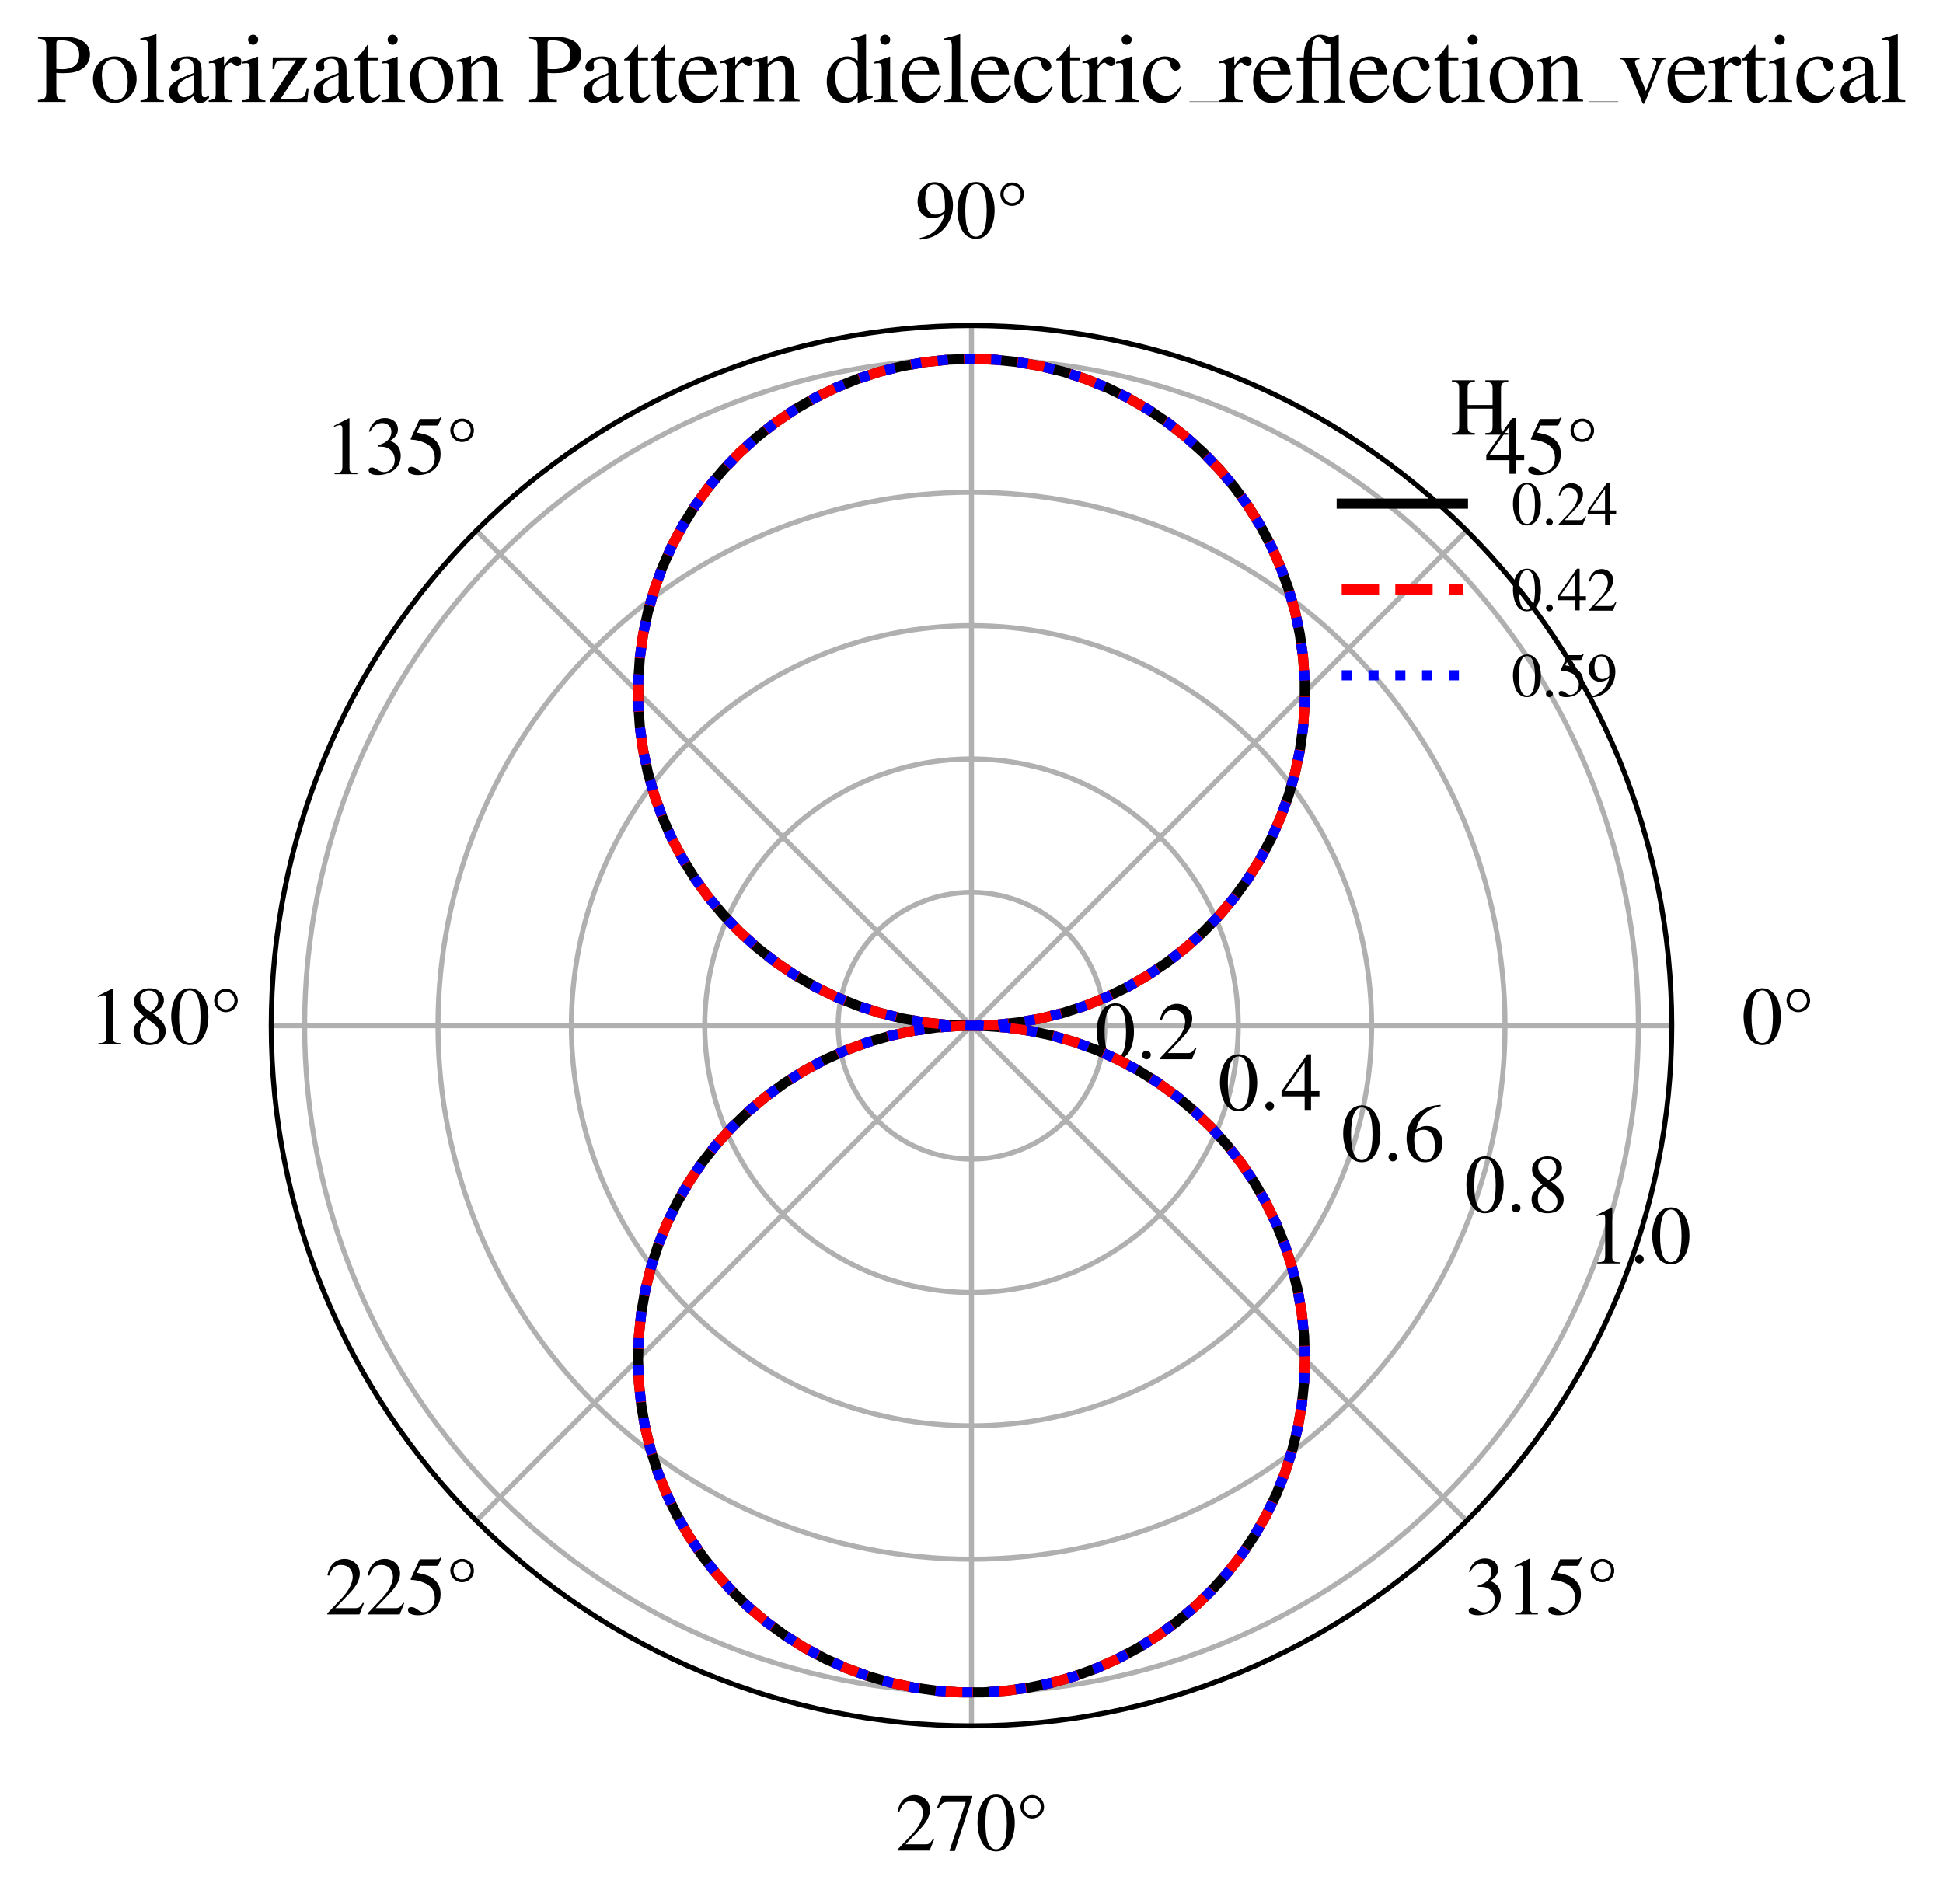 <?xml version="1.0" encoding="utf-8" standalone="no"?>
<!DOCTYPE svg PUBLIC "-//W3C//DTD SVG 1.1//EN"
  "http://www.w3.org/Graphics/SVG/1.1/DTD/svg11.dtd">
<svg xmlns:xlink="http://www.w3.org/1999/xlink" width="192.292pt" height="188.484pt" viewBox="0 0 192.292 188.484" xmlns="http://www.w3.org/2000/svg" version="1.1">
 <defs>
  <style type="text/css">*{stroke-linejoin: round; stroke-linecap: butt}</style>
 </defs>
 <g id="figure_1">
  <g id="patch_1">
   <path d="M 0 188.484 
L 192.292 188.484 
L 192.292 0 
L 0 0 
L 0 188.484 
z
" style="fill: none"/>
  </g>
  <g id="axes_1">
   <g id="patch_2">
    <path d="M 165.446 101.519 
C 165.446 92.419 163.654 83.407 160.171 75 
C 156.688 66.592 151.584 58.952 145.149 52.517 
C 138.714 46.082 131.074 40.977 122.666 37.495 
C 114.258 34.012 105.246 32.219 96.146 32.219 
C 87.046 32.219 78.034 34.012 69.626 37.495 
C 61.218 40.977 53.579 46.082 47.144 52.517 
C 40.709 58.952 35.604 66.592 32.121 75 
C 28.639 83.407 26.846 92.419 26.846 101.519 
C 26.846 110.62 28.639 119.632 32.121 128.039 
C 35.604 136.447 40.709 144.087 47.144 150.522 
C 53.579 156.957 61.218 162.062 69.626 165.544 
C 78.034 169.027 87.046 170.819 96.146 170.819 
C 105.246 170.819 114.258 169.027 122.666 165.544 
C 131.074 162.062 138.714 156.957 145.149 150.522 
C 151.584 144.087 156.688 136.447 160.171 128.039 
C 163.654 119.632 165.446 110.62 165.446 101.519 
M 96.146 101.519 
C 96.146 101.519 96.146 101.519 96.146 101.519 
C 96.146 101.519 96.146 101.519 96.146 101.519 
C 96.146 101.519 96.146 101.519 96.146 101.519 
C 96.146 101.519 96.146 101.519 96.146 101.519 
C 96.146 101.519 96.146 101.519 96.146 101.519 
C 96.146 101.519 96.146 101.519 96.146 101.519 
C 96.146 101.519 96.146 101.519 96.146 101.519 
C 96.146 101.519 96.146 101.519 96.146 101.519 
C 96.146 101.519 96.146 101.519 96.146 101.519 
C 96.146 101.519 96.146 101.519 96.146 101.519 
C 96.146 101.519 96.146 101.519 96.146 101.519 
C 96.146 101.519 96.146 101.519 96.146 101.519 
C 96.146 101.519 96.146 101.519 96.146 101.519 
C 96.146 101.519 96.146 101.519 96.146 101.519 
C 96.146 101.519 96.146 101.519 96.146 101.519 
C 96.146 101.519 96.146 101.519 96.146 101.519 
L 96.146 101.519 
z
" style="fill: none"/>
   </g>
   <g id="matplotlib.axis_1">
    <g id="xtick_1">
     <g id="line2d_1">
      <path d="M 96.146 101.519 
L 165.446 101.519 
" clip-path="url(#pd1f342382e)" style="fill: none; stroke: #b0b0b0; stroke-width: 0.5; stroke-linecap: square"/>
     </g>
     <g id="text_1">
      <!-- 0° -->
      <g transform="translate(172.36 103.359) scale(0.08 -0.08)">
       <defs>
        <path id="NimbusRomNo9L-Regu-30" d="M 1626 4352 
C 1274 4352 1005 4244 768 4020 
C 397 3661 154 2925 154 2176 
C 154 1479 365 730 666 372 
C 902 90 1229 -64 1600 -64 
C 1926 -64 2202 45 2432 269 
C 2803 621 3046 1364 3046 2138 
C 3046 3450 2464 4352 1626 4352 
z
M 1606 4186 
C 2144 4186 2432 3463 2432 2125 
C 2432 788 2150 103 1600 103 
C 1050 103 768 788 768 2119 
C 768 3476 1056 4186 1606 4186 
z
" transform="scale(0.016)"/>
        <path id="NimbusRomNo9L-Regu-b0" d="M 1280 4313 
C 768 4313 365 3913 365 3404 
C 365 2903 768 2496 1267 2496 
C 1786 2496 2195 2890 2195 3399 
C 2195 3913 1792 4313 1280 4313 
z
M 1280 4096 
C 1638 4096 1946 3779 1946 3405 
C 1946 3024 1645 2714 1274 2714 
C 915 2714 614 3031 614 3405 
C 614 3779 915 4096 1280 4096 
z
" transform="scale(0.016)"/>
       </defs>
       <use xlink:href="#NimbusRomNo9L-Regu-30" transform="scale(0.996)"/>
       <use xlink:href="#NimbusRomNo9L-Regu-b0" transform="translate(49.813 0) scale(0.996)"/>
      </g>
     </g>
    </g>
    <g id="xtick_2">
     <g id="line2d_2">
      <path d="M 96.146 101.519 
L 145.149 52.517 
" clip-path="url(#pd1f342382e)" style="fill: none; stroke: #b0b0b0; stroke-width: 0.5; stroke-linecap: square"/>
     </g>
     <g id="text_2">
      <!-- 45° -->
      <g transform="translate(146.994 46.931) scale(0.08 -0.08)">
       <defs>
        <path id="NimbusRomNo9L-Regu-34" d="M 3021 1497 
L 2368 1497 
L 2368 4352 
L 2086 4352 
L 77 1497 
L 77 1088 
L 1875 1088 
L 1875 32 
L 2368 32 
L 2368 1088 
L 3021 1088 
L 3021 1497 
z
M 1869 1497 
L 333 1497 
L 1869 3698 
L 1869 1497 
z
" transform="scale(0.016)"/>
        <path id="NimbusRomNo9L-Regu-35" d="M 1158 3776 
L 2413 3776 
C 2515 3776 2541 3789 2560 3834 
L 2803 4403 
L 2746 4448 
C 2650 4314 2586 4282 2451 4282 
L 1114 4282 
L 416 2759 
C 410 2746 410 2740 410 2727 
C 410 2695 435 2676 486 2676 
C 691 2676 947 2631 1210 2547 
C 1946 2309 2285 1910 2285 1274 
C 2285 656 1894 173 1395 173 
C 1267 173 1158 218 966 360 
C 762 508 614 572 480 572 
C 294 572 205 495 205 334 
C 205 90 506 -64 986 -64 
C 1523 -64 1984 110 2304 438 
C 2598 728 2733 1094 2733 1583 
C 2733 2046 2611 2342 2291 2663 
C 2010 2947 1645 3094 890 3229 
L 1158 3776 
z
" transform="scale(0.016)"/>
       </defs>
       <use xlink:href="#NimbusRomNo9L-Regu-34" transform="scale(0.996)"/>
       <use xlink:href="#NimbusRomNo9L-Regu-35" transform="translate(49.813 0) scale(0.996)"/>
       <use xlink:href="#NimbusRomNo9L-Regu-b0" transform="translate(99.626 0) scale(0.996)"/>
      </g>
     </g>
    </g>
    <g id="xtick_3">
     <g id="line2d_3">
      <path d="M 96.146 101.519 
L 96.146 32.219 
" clip-path="url(#pd1f342382e)" style="fill: none; stroke: #b0b0b0; stroke-width: 0.5; stroke-linecap: square"/>
     </g>
     <g id="text_3">
      <!-- 90° -->
      <g transform="translate(90.567 23.559) scale(0.08 -0.08)">
       <defs>
        <path id="NimbusRomNo9L-Regu-39" d="M 378 -123 
C 1094 -40 1446 82 1882 396 
C 2547 882 2938 1676 2938 2539 
C 2938 3593 2349 4339 1523 4339 
C 762 4339 192 3694 192 2832 
C 192 2053 653 1536 1344 1536 
C 1696 1536 1965 1638 2304 1900 
C 2042 856 1331 172 358 5 
L 378 -123 
z
M 2317 2290 
C 2317 2162 2291 2104 2221 2047 
C 2042 1894 1805 1811 1574 1811 
C 1088 1811 781 2290 781 3050 
C 781 3413 883 3796 1018 3963 
C 1126 4090 1286 4160 1472 4160 
C 2029 4160 2317 3611 2317 2539 
L 2317 2290 
z
" transform="scale(0.016)"/>
       </defs>
       <use xlink:href="#NimbusRomNo9L-Regu-39" transform="scale(0.996)"/>
       <use xlink:href="#NimbusRomNo9L-Regu-30" transform="translate(49.813 0) scale(0.996)"/>
       <use xlink:href="#NimbusRomNo9L-Regu-b0" transform="translate(99.626 0) scale(0.996)"/>
      </g>
     </g>
    </g>
    <g id="xtick_4">
     <g id="line2d_4">
      <path d="M 96.146 101.519 
L 47.144 52.517 
" clip-path="url(#pd1f342382e)" style="fill: none; stroke: #b0b0b0; stroke-width: 0.5; stroke-linecap: square"/>
     </g>
     <g id="text_4">
      <!-- 135° -->
      <g transform="translate(32.147 46.931) scale(0.08 -0.08)">
       <defs>
        <path id="NimbusRomNo9L-Regu-31" d="M 1862 4339 
L 710 3757 
L 710 3667 
C 787 3699 858 3725 883 3738 
C 998 3783 1107 3808 1171 3808 
C 1306 3808 1363 3711 1363 3505 
L 1363 592 
C 1363 379 1312 232 1210 173 
C 1114 116 1024 96 755 96 
L 755 0 
L 2522 0 
L 2522 96 
C 2016 96 1914 160 1914 470 
L 1914 4327 
L 1862 4339 
z
" transform="scale(0.016)"/>
        <path id="NimbusRomNo9L-Regu-33" d="M 979 2138 
C 1357 2138 1504 2125 1658 2068 
C 2054 1927 2304 1562 2304 1120 
C 2304 583 1939 167 1466 167 
C 1293 167 1165 212 928 365 
C 736 480 627 525 518 525 
C 371 525 275 436 275 301 
C 275 77 550 -64 998 -64 
C 1491 -64 1997 103 2298 365 
C 2598 628 2765 999 2765 1428 
C 2765 1754 2662 2055 2477 2253 
C 2349 2394 2227 2471 1946 2592 
C 2387 2893 2547 3130 2547 3476 
C 2547 3994 2138 4352 1549 4352 
C 1229 4352 947 4244 717 4039 
C 525 3866 429 3699 288 3315 
L 384 3290 
C 646 3757 934 3968 1338 3968 
C 1754 3968 2042 3687 2042 3284 
C 2042 3053 1946 2823 1786 2663 
C 1594 2471 1414 2375 979 2221 
L 979 2138 
z
" transform="scale(0.016)"/>
       </defs>
       <use xlink:href="#NimbusRomNo9L-Regu-31" transform="scale(0.996)"/>
       <use xlink:href="#NimbusRomNo9L-Regu-33" transform="translate(49.813 0) scale(0.996)"/>
       <use xlink:href="#NimbusRomNo9L-Regu-35" transform="translate(99.626 0) scale(0.996)"/>
       <use xlink:href="#NimbusRomNo9L-Regu-b0" transform="translate(149.44 0) scale(0.996)"/>
      </g>
     </g>
    </g>
    <g id="xtick_5">
     <g id="line2d_5">
      <path d="M 96.146 101.519 
L 26.846 101.519 
" clip-path="url(#pd1f342382e)" style="fill: none; stroke: #b0b0b0; stroke-width: 0.5; stroke-linecap: square"/>
     </g>
     <g id="text_5">
      <!-- 180° -->
      <g transform="translate(8.774 103.359) scale(0.08 -0.08)">
       <defs>
        <path id="NimbusRomNo9L-Regu-38" d="M 1856 2400 
C 2490 2740 2714 3008 2714 3444 
C 2714 3968 2253 4352 1613 4352 
C 915 4352 397 3924 397 3341 
C 397 2925 518 2740 1190 2151 
C 499 1626 358 1428 358 992 
C 358 372 864 -64 1587 -64 
C 2355 -64 2848 359 2848 1018 
C 2848 1511 2630 1824 1856 2400 
z
M 1741 1741 
C 2208 1408 2362 1178 2362 820 
C 2362 404 2074 116 1658 116 
C 1171 116 845 487 845 1044 
C 845 1453 986 1722 1357 2023 
L 1741 1741 
z
M 1670 2516 
C 1101 2887 870 3181 870 3540 
C 870 3911 1158 4173 1562 4173 
C 1997 4173 2272 3892 2272 3450 
C 2272 3085 2093 2797 1728 2554 
C 1696 2535 1696 2535 1670 2516 
z
" transform="scale(0.016)"/>
       </defs>
       <use xlink:href="#NimbusRomNo9L-Regu-31" transform="scale(0.996)"/>
       <use xlink:href="#NimbusRomNo9L-Regu-38" transform="translate(49.813 0) scale(0.996)"/>
       <use xlink:href="#NimbusRomNo9L-Regu-30" transform="translate(99.626 0) scale(0.996)"/>
       <use xlink:href="#NimbusRomNo9L-Regu-b0" transform="translate(149.44 0) scale(0.996)"/>
      </g>
     </g>
    </g>
    <g id="xtick_6">
     <g id="line2d_6">
      <path d="M 96.146 101.519 
L 47.144 150.522 
" clip-path="url(#pd1f342382e)" style="fill: none; stroke: #b0b0b0; stroke-width: 0.5; stroke-linecap: square"/>
     </g>
     <g id="text_6">
      <!-- 225° -->
      <g transform="translate(32.147 159.786) scale(0.08 -0.08)">
       <defs>
        <path id="NimbusRomNo9L-Regu-32" d="M 3040 875 
L 2957 907 
C 2720 544 2637 486 2349 486 
L 819 486 
L 1894 1609 
C 2464 2202 2714 2687 2714 3185 
C 2714 3823 2195 4313 1530 4313 
C 1178 4313 845 4173 608 3918 
C 403 3700 307 3496 198 3043 
L 333 3011 
C 589 3636 819 3840 1261 3840 
C 1798 3840 2163 3476 2163 2940 
C 2163 2443 1869 1850 1331 1282 
L 192 77 
L 192 0 
L 2688 0 
L 3040 875 
z
" transform="scale(0.016)"/>
       </defs>
       <use xlink:href="#NimbusRomNo9L-Regu-32" transform="scale(0.996)"/>
       <use xlink:href="#NimbusRomNo9L-Regu-32" transform="translate(49.813 0) scale(0.996)"/>
       <use xlink:href="#NimbusRomNo9L-Regu-35" transform="translate(99.626 0) scale(0.996)"/>
       <use xlink:href="#NimbusRomNo9L-Regu-b0" transform="translate(149.44 0) scale(0.996)"/>
      </g>
     </g>
    </g>
    <g id="xtick_7">
     <g id="line2d_7">
      <path d="M 96.146 101.519 
L 96.146 170.819 
" clip-path="url(#pd1f342382e)" style="fill: none; stroke: #b0b0b0; stroke-width: 0.5; stroke-linecap: square"/>
     </g>
     <g id="text_7">
      <!-- 270° -->
      <g transform="translate(88.574 183.159) scale(0.08 -0.08)">
       <defs>
        <path id="NimbusRomNo9L-Regu-37" d="M 2874 4250 
L 506 4250 
L 128 3310 
L 237 3258 
C 512 3693 627 3776 979 3776 
L 2368 3776 
L 1101 -32 
L 1517 -32 
L 2874 4148 
L 2874 4250 
z
" transform="scale(0.016)"/>
       </defs>
       <use xlink:href="#NimbusRomNo9L-Regu-32" transform="scale(0.996)"/>
       <use xlink:href="#NimbusRomNo9L-Regu-37" transform="translate(49.813 0) scale(0.996)"/>
       <use xlink:href="#NimbusRomNo9L-Regu-30" transform="translate(99.626 0) scale(0.996)"/>
       <use xlink:href="#NimbusRomNo9L-Regu-b0" transform="translate(149.44 0) scale(0.996)"/>
      </g>
     </g>
    </g>
    <g id="xtick_8">
     <g id="line2d_8">
      <path d="M 96.146 101.519 
L 145.149 150.522 
" clip-path="url(#pd1f342382e)" style="fill: none; stroke: #b0b0b0; stroke-width: 0.5; stroke-linecap: square"/>
     </g>
     <g id="text_8">
      <!-- 315° -->
      <g transform="translate(145.002 159.786) scale(0.08 -0.08)">
       <use xlink:href="#NimbusRomNo9L-Regu-33" transform="scale(0.996)"/>
       <use xlink:href="#NimbusRomNo9L-Regu-31" transform="translate(49.813 0) scale(0.996)"/>
       <use xlink:href="#NimbusRomNo9L-Regu-35" transform="translate(99.626 0) scale(0.996)"/>
       <use xlink:href="#NimbusRomNo9L-Regu-b0" transform="translate(149.44 0) scale(0.996)"/>
      </g>
     </g>
    </g>
   </g>
   <g id="matplotlib.axis_2">
    <g id="ytick_1">
     <g id="line2d_9">
      <path d="M 109.346 101.519 
C 109.346 99.786 109.005 98.07 108.341 96.468 
C 107.678 94.867 106.706 93.411 105.48 92.186 
C 104.254 90.96 102.799 89.988 101.198 89.324 
C 99.596 88.661 97.88 88.319 96.146 88.319 
C 94.413 88.319 92.696 88.661 91.095 89.324 
C 89.493 89.988 88.038 90.96 86.812 92.186 
C 85.587 93.411 84.614 94.867 83.951 96.468 
C 83.288 98.07 82.946 99.786 82.946 101.519 
C 82.946 103.253 83.288 104.969 83.951 106.571 
C 84.614 108.172 85.587 109.628 86.812 110.853 
C 88.038 112.079 89.493 113.051 91.095 113.715 
C 92.696 114.378 94.413 114.719 96.146 114.719 
C 97.88 114.719 99.596 114.378 101.198 113.715 
C 102.799 113.051 104.254 112.079 105.48 110.853 
C 106.706 109.628 107.678 108.172 108.341 106.571 
C 109.005 104.969 109.346 103.253 109.346 101.519 
" clip-path="url(#pd1f342382e)" style="fill: none; stroke: #b0b0b0; stroke-width: 0.5; stroke-linecap: square"/>
     </g>
     <g id="text_9">
      <!-- $\mathdefault{0.2}$ -->
      <g transform="translate(108.341 104.845) scale(0.08 -0.08)">
       <defs>
        <path id="CMMI10-3a" d="M 1229 338 
C 1229 522 1075 675 890 675 
C 704 675 550 522 550 338 
C 550 153 704 0 890 0 
C 1075 0 1229 153 1229 338 
z
" transform="scale(0.016)"/>
       </defs>
       <use xlink:href="#NimbusRomNo9L-Regu-30" transform="scale(0.996)"/>
       <use xlink:href="#CMMI10-3a" transform="translate(49.813 0) scale(0.996)"/>
       <use xlink:href="#NimbusRomNo9L-Regu-32" transform="translate(77.409 0) scale(0.996)"/>
      </g>
     </g>
    </g>
    <g id="ytick_2">
     <g id="line2d_10">
      <path d="M 122.546 101.519 
C 122.546 98.053 121.863 94.62 120.537 91.417 
C 119.21 88.214 117.265 85.303 114.814 82.852 
C 112.362 80.4 109.452 78.456 106.249 77.129 
C 103.046 75.802 99.613 75.119 96.146 75.119 
C 92.679 75.119 89.246 75.802 86.043 77.129 
C 82.84 78.456 79.93 80.4 77.478 82.852 
C 75.027 85.303 73.082 88.214 71.756 91.417 
C 70.429 94.62 69.746 98.053 69.746 101.519 
C 69.746 104.986 70.429 108.419 71.756 111.622 
C 73.082 114.825 75.027 117.736 77.478 120.187 
C 79.93 122.639 82.84 124.583 86.043 125.91 
C 89.246 127.237 92.679 127.919 96.146 127.919 
C 99.613 127.919 103.046 127.237 106.249 125.91 
C 109.452 124.583 112.362 122.639 114.814 120.187 
C 117.265 117.736 119.21 114.825 120.537 111.622 
C 121.863 108.419 122.546 104.986 122.546 101.519 
" clip-path="url(#pd1f342382e)" style="fill: none; stroke: #b0b0b0; stroke-width: 0.5; stroke-linecap: square"/>
     </g>
     <g id="text_10">
      <!-- $\mathdefault{0.4}$ -->
      <g transform="translate(120.537 109.897) scale(0.08 -0.08)">
       <use xlink:href="#NimbusRomNo9L-Regu-30" transform="scale(0.996)"/>
       <use xlink:href="#CMMI10-3a" transform="translate(49.813 0) scale(0.996)"/>
       <use xlink:href="#NimbusRomNo9L-Regu-34" transform="translate(77.409 0) scale(0.996)"/>
      </g>
     </g>
    </g>
    <g id="ytick_3">
     <g id="line2d_11">
      <path d="M 135.746 101.519 
C 135.746 96.319 134.722 91.17 132.732 86.365 
C 130.742 81.561 127.825 77.195 124.148 73.518 
C 120.47 69.841 116.105 66.924 111.3 64.934 
C 106.496 62.944 101.346 61.919 96.146 61.919 
C 90.946 61.919 85.796 62.944 80.992 64.934 
C 76.187 66.924 71.822 69.841 68.145 73.518 
C 64.468 77.195 61.551 81.561 59.56 86.365 
C 57.57 91.17 56.546 96.319 56.546 101.519 
C 56.546 106.72 57.57 111.869 59.56 116.674 
C 61.551 121.478 64.468 125.844 68.145 129.521 
C 71.822 133.198 76.187 136.115 80.992 138.105 
C 85.796 140.095 90.946 141.119 96.146 141.119 
C 101.346 141.119 106.496 140.095 111.3 138.105 
C 116.105 136.115 120.47 133.198 124.148 129.521 
C 127.825 125.844 130.742 121.478 132.732 116.674 
C 134.722 111.869 135.746 106.72 135.746 101.519 
" clip-path="url(#pd1f342382e)" style="fill: none; stroke: #b0b0b0; stroke-width: 0.5; stroke-linecap: square"/>
     </g>
     <g id="text_11">
      <!-- $\mathdefault{0.6}$ -->
      <g transform="translate(132.732 114.948) scale(0.08 -0.08)">
       <defs>
        <path id="NimbusRomNo9L-Regu-36" d="M 2854 4391 
C 2125 4327 1754 4205 1286 3879 
C 595 3386 218 2656 218 1802 
C 218 1248 390 688 666 370 
C 909 89 1254 -64 1651 -64 
C 2445 -64 2995 541 2995 1421 
C 2995 2236 2528 2752 1792 2752 
C 1510 2752 1376 2707 973 2464 
C 1146 3431 1862 4122 2867 4288 
L 2854 4391 
z
M 1549 2458 
C 2099 2458 2419 2000 2419 1204 
C 2419 504 2170 116 1722 116 
C 1158 116 813 714 813 1700 
C 813 2025 864 2203 992 2299 
C 1126 2400 1325 2458 1549 2458 
z
" transform="scale(0.016)"/>
       </defs>
       <use xlink:href="#NimbusRomNo9L-Regu-30" transform="scale(0.996)"/>
       <use xlink:href="#CMMI10-3a" transform="translate(49.813 0) scale(0.996)"/>
       <use xlink:href="#NimbusRomNo9L-Regu-36" transform="translate(77.409 0) scale(0.996)"/>
      </g>
     </g>
    </g>
    <g id="ytick_4">
     <g id="line2d_12">
      <path d="M 148.946 101.519 
C 148.946 94.586 147.58 87.72 144.927 81.314 
C 142.274 74.908 138.384 69.087 133.481 64.184 
C 128.579 59.281 122.758 55.392 116.352 52.739 
C 109.946 50.085 103.08 48.719 96.146 48.719 
C 89.212 48.719 82.346 50.085 75.94 52.739 
C 69.535 55.392 63.714 59.281 58.811 64.184 
C 53.908 69.087 50.019 74.908 47.365 81.314 
C 44.712 87.72 43.346 94.586 43.346 101.519 
C 43.346 108.453 44.712 115.319 47.365 121.725 
C 50.019 128.131 53.908 133.952 58.811 138.855 
C 63.714 143.758 69.535 147.647 75.94 150.3 
C 82.346 152.954 89.212 154.319 96.146 154.319 
C 103.08 154.319 109.946 152.954 116.352 150.3 
C 122.758 147.647 128.579 143.758 133.481 138.855 
C 138.384 133.952 142.274 128.131 144.927 121.725 
C 147.58 115.319 148.946 108.453 148.946 101.519 
" clip-path="url(#pd1f342382e)" style="fill: none; stroke: #b0b0b0; stroke-width: 0.5; stroke-linecap: square"/>
     </g>
     <g id="text_12">
      <!-- $\mathdefault{0.8}$ -->
      <g transform="translate(144.927 120) scale(0.08 -0.08)">
       <use xlink:href="#NimbusRomNo9L-Regu-30" transform="scale(0.996)"/>
       <use xlink:href="#CMMI10-3a" transform="translate(49.813 0) scale(0.996)"/>
       <use xlink:href="#NimbusRomNo9L-Regu-38" transform="translate(77.409 0) scale(0.996)"/>
      </g>
     </g>
    </g>
    <g id="ytick_5">
     <g id="line2d_13">
      <path d="M 162.146 101.519 
C 162.146 92.852 160.439 84.27 157.122 76.262 
C 153.805 68.255 148.944 60.979 142.815 54.85 
C 136.687 48.722 129.411 43.86 121.403 40.543 
C 113.396 37.227 104.813 35.519 96.146 35.519 
C 87.479 35.519 78.896 37.227 70.889 40.543 
C 62.882 43.86 55.606 48.722 49.477 54.85 
C 43.349 60.979 38.487 68.255 35.17 76.262 
C 31.853 84.27 30.146 92.852 30.146 101.519 
C 30.146 110.187 31.853 118.769 35.17 126.777 
C 38.487 134.784 43.349 142.06 49.477 148.189 
C 55.606 154.317 62.882 159.179 70.889 162.496 
C 78.896 165.812 87.479 167.519 96.146 167.519 
C 104.813 167.519 113.396 165.812 121.403 162.496 
C 129.411 159.179 136.687 154.317 142.815 148.189 
C 148.944 142.06 153.805 134.784 157.122 126.777 
C 160.439 118.769 162.146 110.187 162.146 101.519 
" clip-path="url(#pd1f342382e)" style="fill: none; stroke: #b0b0b0; stroke-width: 0.5; stroke-linecap: square"/>
     </g>
     <g id="text_13">
      <!-- $\mathdefault{1.0}$ -->
      <g transform="translate(157.122 125.051) scale(0.08 -0.08)">
       <use xlink:href="#NimbusRomNo9L-Regu-31" transform="scale(0.996)"/>
       <use xlink:href="#CMMI10-3a" transform="translate(49.813 0) scale(0.996)"/>
       <use xlink:href="#NimbusRomNo9L-Regu-30" transform="translate(77.409 0) scale(0.996)"/>
      </g>
     </g>
    </g>
   </g>
   <g id="line2d_14">
    <path d="M 96.146 101.519 
L 98.448 101.439 
L 100.739 101.198 
L 103.007 100.798 
L 105.242 100.241 
L 107.433 99.529 
L 109.568 98.666 
L 111.639 97.657 
L 113.633 96.505 
L 115.543 95.217 
L 117.358 93.799 
L 119.07 92.258 
L 120.67 90.601 
L 122.15 88.836 
L 123.504 86.973 
L 124.725 85.019 
L 125.806 82.986 
L 126.743 80.882 
L 127.531 78.717 
L 128.166 76.503 
L 128.645 74.25 
L 128.965 71.969 
L 129.126 69.671 
L 129.126 67.368 
L 128.965 65.07 
L 128.645 62.789 
L 128.166 60.536 
L 127.531 58.322 
L 126.743 56.157 
L 125.806 54.053 
L 124.725 52.019 
L 123.504 50.066 
L 122.15 48.203 
L 120.67 46.438 
L 119.07 44.781 
L 117.358 43.24 
L 115.543 41.822 
L 113.633 40.534 
L 111.639 39.382 
L 109.568 38.372 
L 107.433 37.51 
L 105.242 36.798 
L 103.007 36.241 
L 100.739 35.841 
L 98.448 35.6 
L 96.146 35.519 
L 93.844 35.6 
L 91.553 35.841 
L 89.285 36.241 
L 87.05 36.798 
L 84.859 37.51 
L 82.724 38.372 
L 80.654 39.382 
L 78.659 40.534 
L 76.749 41.822 
L 74.934 43.24 
L 73.222 44.781 
L 71.622 46.438 
L 70.142 48.203 
L 68.788 50.066 
L 67.567 52.019 
L 66.486 54.053 
L 65.549 56.157 
L 64.761 58.322 
L 64.126 60.536 
L 63.647 62.789 
L 63.327 65.07 
L 63.166 67.368 
L 63.166 69.671 
L 63.327 71.969 
L 63.647 74.25 
L 64.126 76.503 
L 64.761 78.717 
L 65.549 80.882 
L 66.486 82.986 
L 67.567 85.019 
L 68.788 86.973 
L 70.142 88.836 
L 71.622 90.601 
L 73.222 92.258 
L 74.934 93.799 
L 76.749 95.217 
L 78.659 96.505 
L 80.654 97.657 
L 82.724 98.666 
L 84.859 99.529 
L 87.05 100.241 
L 89.285 100.798 
L 91.553 101.198 
L 93.844 101.439 
L 96.146 101.519 
L 94.994 101.54 
L 92.697 101.7 
L 90.416 102.021 
L 88.163 102.5 
L 85.949 103.135 
L 83.784 103.922 
L 81.68 104.859 
L 79.646 105.941 
L 77.693 107.161 
L 75.829 108.515 
L 74.065 109.996 
L 72.408 111.596 
L 70.867 113.308 
L 69.449 115.123 
L 68.161 117.032 
L 67.009 119.027 
L 65.999 121.097 
L 65.136 123.233 
L 64.424 125.423 
L 63.867 127.658 
L 63.467 129.927 
L 63.226 132.218 
L 63.146 134.519 
L 63.226 136.821 
L 63.467 139.112 
L 63.867 141.381 
L 64.424 143.616 
L 65.136 145.806 
L 65.999 147.942 
L 67.009 150.012 
L 68.161 152.007 
L 69.449 153.916 
L 70.867 155.731 
L 72.408 157.443 
L 74.065 159.043 
L 75.829 160.524 
L 77.693 161.878 
L 79.646 163.098 
L 81.68 164.18 
L 83.784 165.117 
L 85.949 165.904 
L 88.163 166.539 
L 90.416 167.018 
L 92.697 167.339 
L 94.994 167.499 
L 97.298 167.499 
L 99.596 167.339 
L 101.876 167.018 
L 104.13 166.539 
L 106.344 165.904 
L 108.508 165.117 
L 110.612 164.18 
L 112.646 163.098 
L 114.599 161.878 
L 116.463 160.524 
L 118.227 159.043 
L 119.884 157.443 
L 121.426 155.731 
L 122.844 153.916 
L 124.132 152.007 
L 125.283 150.012 
L 126.293 147.942 
L 127.156 145.806 
L 127.868 143.616 
L 128.425 141.381 
L 128.825 139.112 
L 129.066 136.821 
L 129.146 134.519 
L 129.066 132.218 
L 128.825 129.927 
L 128.425 127.658 
L 127.868 125.423 
L 127.156 123.233 
L 126.293 121.097 
L 125.283 119.027 
L 124.132 117.032 
L 122.844 115.123 
L 121.426 113.308 
L 119.884 111.596 
L 118.227 109.996 
L 116.463 108.515 
L 114.599 107.161 
L 112.646 105.941 
L 110.612 104.859 
L 108.508 103.922 
L 106.344 103.135 
L 104.13 102.5 
L 101.876 102.021 
L 99.596 101.7 
L 97.298 101.54 
L 96.146 101.519 
L 96.146 101.519 
" clip-path="url(#pd1f342382e)" style="fill: none; stroke: #000000; stroke-linecap: square"/>
   </g>
   <g id="line2d_15">
    <path d="M 96.146 101.519 
L 98.448 101.439 
L 100.739 101.198 
L 103.007 100.798 
L 105.242 100.241 
L 107.433 99.529 
L 109.568 98.666 
L 111.639 97.657 
L 113.633 96.505 
L 115.543 95.217 
L 117.358 93.799 
L 119.07 92.258 
L 120.67 90.601 
L 122.15 88.836 
L 123.504 86.973 
L 124.725 85.019 
L 125.806 82.986 
L 126.743 80.882 
L 127.531 78.717 
L 128.166 76.503 
L 128.645 74.25 
L 128.965 71.969 
L 129.126 69.671 
L 129.126 67.368 
L 128.965 65.07 
L 128.645 62.789 
L 128.166 60.536 
L 127.531 58.322 
L 126.743 56.157 
L 125.806 54.053 
L 124.725 52.019 
L 123.504 50.066 
L 122.15 48.203 
L 120.67 46.438 
L 119.07 44.781 
L 117.358 43.24 
L 115.543 41.822 
L 113.633 40.534 
L 111.639 39.382 
L 109.568 38.372 
L 107.433 37.51 
L 105.242 36.798 
L 103.007 36.241 
L 100.739 35.841 
L 98.448 35.6 
L 96.146 35.519 
L 93.844 35.6 
L 91.553 35.841 
L 89.285 36.241 
L 87.05 36.798 
L 84.859 37.51 
L 82.724 38.372 
L 80.654 39.382 
L 78.659 40.534 
L 76.749 41.822 
L 74.934 43.24 
L 73.222 44.781 
L 71.622 46.438 
L 70.142 48.203 
L 68.788 50.066 
L 67.567 52.019 
L 66.486 54.053 
L 65.549 56.157 
L 64.761 58.322 
L 64.126 60.536 
L 63.647 62.789 
L 63.327 65.07 
L 63.166 67.368 
L 63.166 69.671 
L 63.327 71.969 
L 63.647 74.25 
L 64.126 76.503 
L 64.761 78.717 
L 65.549 80.882 
L 66.486 82.986 
L 67.567 85.019 
L 68.788 86.973 
L 70.142 88.836 
L 71.622 90.601 
L 73.222 92.258 
L 74.934 93.799 
L 76.749 95.217 
L 78.659 96.505 
L 80.654 97.657 
L 82.724 98.666 
L 84.859 99.529 
L 87.05 100.241 
L 89.285 100.798 
L 91.553 101.198 
L 93.844 101.439 
L 96.146 101.519 
L 94.994 101.54 
L 92.697 101.7 
L 90.416 102.021 
L 88.163 102.5 
L 85.949 103.135 
L 83.784 103.922 
L 81.68 104.859 
L 79.646 105.941 
L 77.693 107.161 
L 75.829 108.515 
L 74.065 109.996 
L 72.408 111.596 
L 70.867 113.308 
L 69.449 115.123 
L 68.161 117.032 
L 67.009 119.027 
L 65.999 121.097 
L 65.136 123.233 
L 64.424 125.423 
L 63.867 127.658 
L 63.467 129.927 
L 63.226 132.218 
L 63.146 134.519 
L 63.226 136.821 
L 63.467 139.112 
L 63.867 141.381 
L 64.424 143.616 
L 65.136 145.806 
L 65.999 147.942 
L 67.009 150.012 
L 68.161 152.007 
L 69.449 153.916 
L 70.867 155.731 
L 72.408 157.443 
L 74.065 159.043 
L 75.829 160.524 
L 77.693 161.878 
L 79.646 163.098 
L 81.68 164.18 
L 83.784 165.117 
L 85.949 165.904 
L 88.163 166.539 
L 90.416 167.018 
L 92.697 167.339 
L 94.994 167.499 
L 97.298 167.499 
L 99.596 167.339 
L 101.876 167.018 
L 104.13 166.539 
L 106.344 165.904 
L 108.508 165.117 
L 110.612 164.18 
L 112.646 163.098 
L 114.599 161.878 
L 116.463 160.524 
L 118.227 159.043 
L 119.884 157.443 
L 121.426 155.731 
L 122.844 153.916 
L 124.132 152.007 
L 125.283 150.012 
L 126.293 147.942 
L 127.156 145.806 
L 127.868 143.616 
L 128.425 141.381 
L 128.825 139.112 
L 129.066 136.821 
L 129.146 134.519 
L 129.066 132.218 
L 128.825 129.927 
L 128.425 127.658 
L 127.868 125.423 
L 127.156 123.233 
L 126.293 121.097 
L 125.283 119.027 
L 124.132 117.032 
L 122.844 115.123 
L 121.426 113.308 
L 119.884 111.596 
L 118.227 109.996 
L 116.463 108.515 
L 114.599 107.161 
L 112.646 105.941 
L 110.612 104.859 
L 108.508 103.922 
L 106.344 103.135 
L 104.13 102.5 
L 101.876 102.021 
L 99.596 101.7 
L 97.298 101.54 
L 96.146 101.519 
L 96.146 101.519 
" clip-path="url(#pd1f342382e)" style="fill: none; stroke-dasharray: 3.7,1.6; stroke-dashoffset: 0; stroke: #ff0000"/>
   </g>
   <g id="line2d_16">
    <path d="M 96.146 101.519 
L 98.448 101.439 
L 100.739 101.198 
L 103.007 100.798 
L 105.242 100.241 
L 107.433 99.529 
L 109.568 98.666 
L 111.639 97.657 
L 113.633 96.505 
L 115.543 95.217 
L 117.358 93.799 
L 119.07 92.258 
L 120.67 90.601 
L 122.15 88.836 
L 123.504 86.973 
L 124.725 85.019 
L 125.806 82.986 
L 126.743 80.882 
L 127.531 78.717 
L 128.166 76.503 
L 128.645 74.25 
L 128.965 71.969 
L 129.126 69.671 
L 129.126 67.368 
L 128.965 65.07 
L 128.645 62.789 
L 128.166 60.536 
L 127.531 58.322 
L 126.743 56.157 
L 125.806 54.053 
L 124.725 52.019 
L 123.504 50.066 
L 122.15 48.203 
L 120.67 46.438 
L 119.07 44.781 
L 117.358 43.24 
L 115.543 41.822 
L 113.633 40.534 
L 111.639 39.382 
L 109.568 38.372 
L 107.433 37.51 
L 105.242 36.798 
L 103.007 36.241 
L 100.739 35.841 
L 98.448 35.6 
L 96.146 35.519 
L 93.844 35.6 
L 91.553 35.841 
L 89.285 36.241 
L 87.05 36.798 
L 84.859 37.51 
L 82.724 38.372 
L 80.654 39.382 
L 78.659 40.534 
L 76.749 41.822 
L 74.934 43.24 
L 73.222 44.781 
L 71.622 46.438 
L 70.142 48.203 
L 68.788 50.066 
L 67.567 52.019 
L 66.486 54.053 
L 65.549 56.157 
L 64.761 58.322 
L 64.126 60.536 
L 63.647 62.789 
L 63.327 65.07 
L 63.166 67.368 
L 63.166 69.671 
L 63.327 71.969 
L 63.647 74.25 
L 64.126 76.503 
L 64.761 78.717 
L 65.549 80.882 
L 66.486 82.986 
L 67.567 85.019 
L 68.788 86.973 
L 70.142 88.836 
L 71.622 90.601 
L 73.222 92.258 
L 74.934 93.799 
L 76.749 95.217 
L 78.659 96.505 
L 80.654 97.657 
L 82.724 98.666 
L 84.859 99.529 
L 87.05 100.241 
L 89.285 100.798 
L 91.553 101.198 
L 93.844 101.439 
L 96.146 101.519 
L 94.994 101.54 
L 92.697 101.7 
L 90.416 102.021 
L 88.163 102.5 
L 85.949 103.135 
L 83.784 103.922 
L 81.68 104.859 
L 79.646 105.941 
L 77.693 107.161 
L 75.829 108.515 
L 74.065 109.996 
L 72.408 111.596 
L 70.867 113.308 
L 69.449 115.123 
L 68.161 117.032 
L 67.009 119.027 
L 65.999 121.097 
L 65.136 123.233 
L 64.424 125.423 
L 63.867 127.658 
L 63.467 129.927 
L 63.226 132.218 
L 63.146 134.519 
L 63.226 136.821 
L 63.467 139.112 
L 63.867 141.381 
L 64.424 143.616 
L 65.136 145.806 
L 65.999 147.942 
L 67.009 150.012 
L 68.161 152.007 
L 69.449 153.916 
L 70.867 155.731 
L 72.408 157.443 
L 74.065 159.043 
L 75.829 160.524 
L 77.693 161.878 
L 79.646 163.098 
L 81.68 164.18 
L 83.784 165.117 
L 85.949 165.904 
L 88.163 166.539 
L 90.416 167.018 
L 92.697 167.339 
L 94.994 167.499 
L 97.298 167.499 
L 99.596 167.339 
L 101.876 167.018 
L 104.13 166.539 
L 106.344 165.904 
L 108.508 165.117 
L 110.612 164.18 
L 112.646 163.098 
L 114.599 161.878 
L 116.463 160.524 
L 118.227 159.043 
L 119.884 157.443 
L 121.426 155.731 
L 122.844 153.916 
L 124.132 152.007 
L 125.283 150.012 
L 126.293 147.942 
L 127.156 145.806 
L 127.868 143.616 
L 128.425 141.381 
L 128.825 139.112 
L 129.066 136.821 
L 129.146 134.519 
L 129.066 132.218 
L 128.825 129.927 
L 128.425 127.658 
L 127.868 125.423 
L 127.156 123.233 
L 126.293 121.097 
L 125.283 119.027 
L 124.132 117.032 
L 122.844 115.123 
L 121.426 113.308 
L 119.884 111.596 
L 118.227 109.996 
L 116.463 108.515 
L 114.599 107.161 
L 112.646 105.941 
L 110.612 104.859 
L 108.508 103.922 
L 106.344 103.135 
L 104.13 102.5 
L 101.876 102.021 
L 99.596 101.7 
L 97.298 101.54 
L 96.146 101.519 
L 96.146 101.519 
" clip-path="url(#pd1f342382e)" style="fill: none; stroke-dasharray: 1,1.65; stroke-dashoffset: 0; stroke: #0000ff"/>
   </g>
   <g id="patch_3">
    <path d="M 165.446 101.519 
C 165.446 92.419 163.654 83.407 160.171 75 
C 156.688 66.592 151.584 58.952 145.149 52.517 
C 138.714 46.082 131.074 40.977 122.666 37.495 
C 114.258 34.012 105.246 32.219 96.146 32.219 
C 87.046 32.219 78.034 34.012 69.626 37.495 
C 61.218 40.977 53.579 46.082 47.144 52.517 
C 40.709 58.952 35.604 66.592 32.121 75 
C 28.639 83.407 26.846 92.419 26.846 101.519 
C 26.846 110.62 28.639 119.632 32.121 128.039 
C 35.604 136.447 40.709 144.087 47.144 150.522 
C 53.579 156.957 61.218 162.062 69.626 165.544 
C 78.034 169.027 87.046 170.819 96.146 170.819 
C 105.246 170.819 114.258 169.027 122.666 165.544 
C 131.074 162.062 138.714 156.957 145.149 150.522 
C 151.584 144.087 156.688 136.447 160.171 128.039 
C 163.654 119.632 165.446 110.62 165.446 101.519 
" style="fill: none; stroke: #000000; stroke-width: 0.5; stroke-linejoin: miter; stroke-linecap: square"/>
   </g>
   <g id="text_14">
    <!-- Polarization Pattern dielectric_reflection_vertical -->
    <g transform="translate(3.6 10.084) scale(0.096 -0.096)">
     <defs>
      <path id="NimbusRomNo9L-Regu-50" d="M 1293 1875 
C 1459 1856 1568 1856 1734 1856 
C 2234 1856 2579 1919 2854 2072 
C 3238 2274 3469 2660 3469 3078 
C 3469 3344 3379 3584 3206 3768 
C 2950 4047 2394 4224 1792 4224 
L 102 4224 
L 102 4102 
C 576 4051 640 3987 640 3528 
L 640 766 
C 640 230 589 166 102 122 
L 102 0 
L 1894 0 
L 1894 128 
C 1389 128 1293 218 1293 693 
L 1293 1875 
z
M 1293 3772 
C 1293 3943 1338 3987 1510 3987 
C 2374 3987 2771 3690 2771 3040 
C 2771 2428 2394 2112 1658 2112 
C 1530 2112 1440 2119 1293 2131 
L 1293 3772 
z
" transform="scale(0.016)"/>
      <path id="NimbusRomNo9L-Regu-6f" d="M 1600 2944 
C 768 2944 186 2330 186 1446 
C 186 582 781 -64 1587 -64 
C 2394 -64 3008 614 3008 1498 
C 3008 2336 2419 2944 1600 2944 
z
M 1517 2765 
C 2054 2765 2432 2150 2432 1274 
C 2432 550 2144 115 1664 115 
C 1414 115 1178 269 1043 525 
C 864 858 762 1306 762 1760 
C 762 2368 1062 2765 1517 2765 
z
" transform="scale(0.016)"/>
      <path id="NimbusRomNo9L-Regu-6c" d="M 122 4000 
L 160 4000 
C 230 4000 307 4000 358 4000 
C 563 4000 627 3910 627 3610 
L 627 557 
C 627 211 538 128 134 96 
L 134 0 
L 1645 0 
L 1645 109 
C 1242 109 1165 173 1165 528 
L 1165 4371 
L 1139 4384 
C 806 4275 563 4211 122 4103 
L 122 4000 
z
" transform="scale(0.016)"/>
      <path id="NimbusRomNo9L-Regu-61" d="M 2829 423 
C 2720 333 2643 301 2547 301 
C 2400 301 2355 390 2355 672 
L 2355 1920 
C 2355 2253 2323 2438 2227 2592 
C 2086 2822 1811 2944 1434 2944 
C 832 2944 358 2630 358 2227 
C 358 2080 486 1952 634 1952 
C 787 1952 922 2080 922 2221 
C 922 2246 915 2278 909 2323 
C 896 2381 890 2432 890 2477 
C 890 2650 1094 2790 1350 2790 
C 1664 2790 1837 2605 1837 2259 
L 1837 1869 
C 851 1472 742 1421 467 1178 
C 326 1050 237 832 237 621 
C 237 218 518 -64 909 -64 
C 1190 -64 1453 70 1843 403 
C 1875 70 1990 -64 2253 -64 
C 2470 -64 2605 13 2829 256 
L 2829 423 
z
M 1837 783 
C 1837 584 1805 526 1670 449 
C 1517 359 1338 301 1203 301 
C 979 301 800 520 800 796 
L 800 822 
C 800 1201 1062 1433 1837 1715 
L 1837 783 
z
" transform="scale(0.016)"/>
      <path id="NimbusRomNo9L-Regu-72" d="M 45 2496 
C 134 2515 192 2522 269 2522 
C 429 2522 486 2419 486 2138 
L 486 538 
C 486 218 442 173 32 96 
L 32 0 
L 1568 0 
L 1568 102 
C 1133 102 1024 199 1024 565 
L 1024 2013 
C 1024 2219 1299 2541 1472 2541 
C 1510 2541 1568 2509 1638 2445 
C 1741 2355 1811 2317 1894 2317 
C 2048 2317 2144 2426 2144 2605 
C 2144 2816 2010 2944 1792 2944 
C 1523 2944 1338 2797 1024 2343 
L 1024 2931 
L 992 2944 
C 653 2803 422 2721 45 2599 
L 45 2496 
z
" transform="scale(0.016)"/>
      <path id="NimbusRomNo9L-Regu-69" d="M 1120 2929 
L 128 2579 
L 128 2484 
L 179 2490 
C 256 2502 339 2509 397 2509 
C 550 2509 608 2406 608 2125 
L 608 640 
C 608 179 544 109 102 109 
L 102 0 
L 1619 0 
L 1619 96 
C 1197 128 1146 191 1146 650 
L 1146 2910 
L 1120 2929 
z
M 819 4352 
C 646 4352 499 4205 499 4026 
C 499 3847 640 3699 819 3699 
C 1005 3699 1152 3840 1152 4026 
C 1152 4205 1005 4352 819 4352 
z
" transform="scale(0.016)"/>
      <path id="NimbusRomNo9L-Regu-7a" d="M 2675 864 
L 2560 890 
C 2496 570 2458 467 2374 358 
C 2285 250 2067 192 1741 192 
L 858 192 
L 2579 2784 
L 2579 2880 
L 358 2880 
L 339 2125 
L 454 2125 
C 512 2592 608 2688 992 2688 
L 1875 2688 
L 173 96 
L 173 0 
L 2586 0 
L 2675 864 
z
" transform="scale(0.016)"/>
      <path id="NimbusRomNo9L-Regu-74" d="M 1632 2880 
L 986 2880 
L 986 3622 
C 986 3686 979 3706 941 3706 
C 896 3648 858 3590 813 3526 
C 570 3174 294 2867 192 2841 
C 122 2794 83 2748 83 2715 
C 83 2695 90 2682 109 2682 
L 448 2682 
L 448 751 
C 448 212 640 -64 1018 -64 
C 1331 -64 1574 90 1786 423 
L 1702 493 
C 1568 333 1459 269 1318 269 
C 1082 269 986 443 986 847 
L 986 2682 
L 1632 2682 
L 1632 2880 
z
" transform="scale(0.016)"/>
      <path id="NimbusRomNo9L-Regu-6e" d="M 102 2579 
C 141 2598 205 2605 275 2605 
C 454 2605 512 2509 512 2195 
L 512 608 
C 512 243 442 154 115 128 
L 115 32 
L 1472 32 
L 1472 128 
C 1146 154 1050 230 1050 461 
L 1050 2259 
C 1357 2547 1498 2624 1709 2624 
C 2022 2624 2176 2426 2176 2003 
L 2176 666 
C 2176 262 2093 154 1773 128 
L 1773 32 
L 3104 32 
L 3104 128 
C 2790 160 2714 237 2714 550 
L 2714 2016 
C 2714 2618 2432 2976 1958 2976 
C 1664 2976 1466 2867 1030 2458 
L 1030 2963 
L 986 2976 
C 672 2861 454 2790 102 2688 
L 102 2579 
z
" transform="scale(0.016)"/>
      <path id="NimbusRomNo9L-Regu-65" d="M 2611 1053 
C 2304 564 2029 378 1619 378 
C 1254 378 979 564 794 930 
C 678 1174 634 1386 621 1779 
L 2592 1779 
C 2541 2193 2477 2377 2317 2581 
C 2125 2811 1830 2944 1498 2944 
C 1178 2944 877 2829 634 2611 
C 333 2349 160 1894 160 1370 
C 160 486 621 -64 1357 -64 
C 1965 -64 2445 315 2714 1008 
L 2611 1053 
z
M 634 1984 
C 704 2479 922 2714 1312 2714 
C 1702 2714 1856 2535 1939 1984 
L 634 1984 
z
" transform="scale(0.016)"/>
      <path id="NimbusRomNo9L-Regu-64" d="M 2202 -64 
L 3142 269 
L 3142 365 
C 3027 365 3014 365 2995 365 
C 2765 365 2714 435 2714 731 
L 2714 4364 
L 2682 4377 
C 2374 4268 2150 4204 1741 4096 
L 1741 3994 
C 1792 4000 1830 4000 1882 4000 
C 2118 4000 2176 3936 2176 3672 
L 2176 2669 
C 1933 2874 1760 2944 1504 2944 
C 768 2944 173 2221 173 1312 
C 173 493 653 -64 1357 -64 
C 1715 -64 1958 64 2176 365 
L 2176 -45 
L 2202 -64 
z
M 2176 653 
C 2176 608 2131 531 2067 461 
C 1952 333 1792 269 1606 269 
C 1075 269 723 781 723 1568 
C 723 2291 1037 2765 1523 2765 
C 1862 2765 2176 2464 2176 2125 
L 2176 653 
z
" transform="scale(0.016)"/>
      <path id="NimbusRomNo9L-Regu-63" d="M 2547 998 
C 2240 550 2010 397 1645 397 
C 1062 397 653 909 653 1645 
C 653 2304 1005 2758 1523 2758 
C 1754 2758 1837 2688 1901 2451 
L 1939 2310 
C 1990 2131 2106 2016 2240 2016 
C 2406 2016 2547 2138 2547 2285 
C 2547 2643 2099 2944 1562 2944 
C 1248 2944 922 2816 659 2586 
C 339 2304 160 1869 160 1363 
C 160 531 666 -64 1376 -64 
C 1664 -64 1920 38 2150 237 
C 2323 390 2445 563 2637 941 
L 2547 998 
z
" transform="scale(0.016)"/>
      <path id="NimbusRomNo9L-Regu-3" d="M 205 2675 
L 646 2675 
L 646 637 
C 646 344 608 181 518 122 
C 454 77 390 64 205 64 
L 205 -38 
L 1638 -38 
L 1638 58 
C 1274 97 1184 175 1184 474 
L 1184 2675 
L 2387 2675 
L 2387 507 
C 2387 188 2291 84 1958 58 
L 1958 -38 
L 3334 -38 
L 3334 58 
C 2989 84 2925 148 2925 482 
L 2925 4339 
L 2893 4352 
C 2842 4346 2771 4320 2694 4282 
C 2573 4224 2483 4192 2426 4192 
C 2394 4192 2330 4211 2234 4243 
C 2054 4314 1869 4352 1715 4352 
C 1414 4352 1120 4201 941 3954 
C 749 3683 685 3436 659 2880 
L 205 2880 
L 205 2675 
z
M 2387 2880 
L 1184 2880 
L 1184 3208 
C 1184 3864 1318 4179 1600 4179 
C 1741 4179 1818 4129 1933 3958 
C 2054 3782 2138 3726 2285 3726 
C 2330 3726 2355 3738 2387 3770 
L 2387 2880 
z
" transform="scale(0.016)"/>
      <path id="NimbusRomNo9L-Regu-76" d="M 3053 2854 
L 2163 2854 
L 2163 2758 
C 2368 2739 2464 2675 2464 2552 
C 2464 2488 2451 2424 2426 2359 
L 1792 695 
L 1139 2340 
C 1101 2431 1082 2520 1082 2578 
C 1082 2694 1152 2739 1376 2758 
L 1376 2854 
L 122 2854 
L 122 2752 
C 365 2752 410 2688 704 2024 
L 1472 175 
C 1485 137 1504 91 1523 40 
C 1562 -76 1600 -128 1638 -128 
C 1677 -128 1722 -44 1818 193 
L 2637 2257 
C 2822 2694 2861 2739 3053 2758 
L 3053 2854 
z
" transform="scale(0.016)"/>
     </defs>
     <use xlink:href="#NimbusRomNo9L-Regu-50" transform="scale(0.996)"/>
     <use xlink:href="#NimbusRomNo9L-Regu-6f" transform="translate(55.392 0) scale(0.996)"/>
     <use xlink:href="#NimbusRomNo9L-Regu-6c" transform="translate(105.205 0) scale(0.996)"/>
     <use xlink:href="#NimbusRomNo9L-Regu-61" transform="translate(132.9 0) scale(0.996)"/>
     <use xlink:href="#NimbusRomNo9L-Regu-72" transform="translate(177.134 0) scale(0.996)"/>
     <use xlink:href="#NimbusRomNo9L-Regu-69" transform="translate(210.309 0) scale(0.996)"/>
     <use xlink:href="#NimbusRomNo9L-Regu-7a" transform="translate(238.004 0) scale(0.996)"/>
     <use xlink:href="#NimbusRomNo9L-Regu-61" transform="translate(282.238 0) scale(0.996)"/>
     <use xlink:href="#NimbusRomNo9L-Regu-74" transform="translate(326.471 0) scale(0.996)"/>
     <use xlink:href="#NimbusRomNo9L-Regu-69" transform="translate(354.166 0) scale(0.996)"/>
     <use xlink:href="#NimbusRomNo9L-Regu-6f" transform="translate(381.861 0) scale(0.996)"/>
     <use xlink:href="#NimbusRomNo9L-Regu-6e" transform="translate(431.675 0) scale(0.996)"/>
     <use xlink:href="#NimbusRomNo9L-Regu-50" transform="translate(506.394 0) scale(0.996)"/>
     <use xlink:href="#NimbusRomNo9L-Regu-61" transform="translate(560.293 0) scale(0.996)"/>
     <use xlink:href="#NimbusRomNo9L-Regu-74" transform="translate(604.526 0) scale(0.996)"/>
     <use xlink:href="#NimbusRomNo9L-Regu-74" transform="translate(632.222 0) scale(0.996)"/>
     <use xlink:href="#NimbusRomNo9L-Regu-65" transform="translate(659.917 0) scale(0.996)"/>
     <use xlink:href="#NimbusRomNo9L-Regu-72" transform="translate(704.15 0) scale(0.996)"/>
     <use xlink:href="#NimbusRomNo9L-Regu-6e" transform="translate(737.325 0) scale(0.996)"/>
     <use xlink:href="#NimbusRomNo9L-Regu-64" transform="translate(812.045 0) scale(0.996)"/>
     <use xlink:href="#NimbusRomNo9L-Regu-69" transform="translate(861.858 0) scale(0.996)"/>
     <use xlink:href="#NimbusRomNo9L-Regu-65" transform="translate(889.554 0) scale(0.996)"/>
     <use xlink:href="#NimbusRomNo9L-Regu-6c" transform="translate(933.787 0) scale(0.996)"/>
     <use xlink:href="#NimbusRomNo9L-Regu-65" transform="translate(961.482 0) scale(0.996)"/>
     <use xlink:href="#NimbusRomNo9L-Regu-63" transform="translate(1005.716 0) scale(0.996)"/>
     <use xlink:href="#NimbusRomNo9L-Regu-74" transform="translate(1049.95 0) scale(0.996)"/>
     <use xlink:href="#NimbusRomNo9L-Regu-72" transform="translate(1077.645 0) scale(0.996)"/>
     <use xlink:href="#NimbusRomNo9L-Regu-69" transform="translate(1110.82 0) scale(0.996)"/>
     <use xlink:href="#NimbusRomNo9L-Regu-63" transform="translate(1138.515 0) scale(0.996)"/>
     <use xlink:href="#NimbusRomNo9L-Regu-72" transform="translate(1218.614 0) scale(0.996)"/>
     <use xlink:href="#NimbusRomNo9L-Regu-65" transform="translate(1251.789 0) scale(0.996)"/>
     <use xlink:href="#NimbusRomNo9L-Regu-3" transform="translate(1296.023 0) scale(0.996)"/>
     <use xlink:href="#NimbusRomNo9L-Regu-65" transform="translate(1351.415 0) scale(0.996)"/>
     <use xlink:href="#NimbusRomNo9L-Regu-63" transform="translate(1395.648 0) scale(0.996)"/>
     <use xlink:href="#NimbusRomNo9L-Regu-74" transform="translate(1439.882 0) scale(0.996)"/>
     <use xlink:href="#NimbusRomNo9L-Regu-69" transform="translate(1467.577 0) scale(0.996)"/>
     <use xlink:href="#NimbusRomNo9L-Regu-6f" transform="translate(1495.272 0) scale(0.996)"/>
     <use xlink:href="#NimbusRomNo9L-Regu-6e" transform="translate(1545.085 0) scale(0.996)"/>
     <use xlink:href="#NimbusRomNo9L-Regu-76" transform="translate(1630.764 0) scale(0.996)"/>
     <use xlink:href="#NimbusRomNo9L-Regu-65" transform="translate(1679.084 0) scale(0.996)"/>
     <use xlink:href="#NimbusRomNo9L-Regu-72" transform="translate(1723.318 0) scale(0.996)"/>
     <use xlink:href="#NimbusRomNo9L-Regu-74" transform="translate(1756.493 0) scale(0.996)"/>
     <use xlink:href="#NimbusRomNo9L-Regu-69" transform="translate(1784.188 0) scale(0.996)"/>
     <use xlink:href="#NimbusRomNo9L-Regu-63" transform="translate(1811.883 0) scale(0.996)"/>
     <use xlink:href="#NimbusRomNo9L-Regu-61" transform="translate(1856.117 0) scale(0.996)"/>
     <use xlink:href="#NimbusRomNo9L-Regu-6c" transform="translate(1900.35 0) scale(0.996)"/>
     <path d="M 1188.726 0 
L 1218.614 0 
L 1218.614 0.399 
L 1188.726 0.399 
L 1188.726 0 
z
"/>
     <path d="M 1600.876 0 
L 1630.764 0 
L 1630.764 0.399 
L 1600.876 0.399 
L 1600.876 0 
z
"/>
    </g>
   </g>
   <g id="legend_1">
    <g id="text_15">
     <!-- H -->
     <g transform="translate(143.539 43.023) scale(0.08 -0.08)">
      <defs>
       <path id="NimbusRomNo9L-Regu-48" d="M 1338 2304 
L 1338 3533 
C 1338 3990 1408 4059 1901 4104 
L 1901 4224 
L 122 4224 
L 122 4104 
C 614 4059 685 3989 685 3527 
L 685 749 
C 685 210 621 134 122 134 
L 122 0 
L 1901 0 
L 1901 121 
C 1421 159 1338 242 1338 699 
L 1338 2022 
L 3277 2022 
L 3277 757 
C 3277 211 3213 134 2714 134 
L 2714 0 
L 4493 0 
L 4493 121 
C 4013 159 3930 242 3930 696 
L 3930 3529 
C 3930 3989 4000 4059 4493 4104 
L 4493 4224 
L 2714 4224 
L 2714 4104 
C 3206 4059 3277 3990 3277 3533 
L 3277 2304 
L 1338 2304 
z
" transform="scale(0.016)"/>
      </defs>
      <use xlink:href="#NimbusRomNo9L-Regu-48" transform="scale(0.996)"/>
     </g>
    </g>
    <g id="line2d_17">
     <path d="M 132.785 49.849 
L 138.785 49.849 
L 144.785 49.849 
" style="fill: none; stroke: #000000; stroke-linecap: square"/>
    </g>
    <g id="text_16">
     <!-- 0.24 -->
     <g transform="translate(149.585 51.949) scale(0.06 -0.06)">
      <defs>
       <path id="NimbusRomNo9L-Regu-2e" d="M 800 646 
C 608 646 448 480 448 281 
C 448 96 608 -64 794 -64 
C 992 -64 1158 96 1158 281 
C 1158 480 992 646 800 646 
z
" transform="scale(0.016)"/>
      </defs>
      <use xlink:href="#NimbusRomNo9L-Regu-30" transform="scale(0.996)"/>
      <use xlink:href="#NimbusRomNo9L-Regu-2e" transform="translate(49.813 0) scale(0.996)"/>
      <use xlink:href="#NimbusRomNo9L-Regu-32" transform="translate(74.72 0) scale(0.996)"/>
      <use xlink:href="#NimbusRomNo9L-Regu-34" transform="translate(124.533 0) scale(0.996)"/>
     </g>
    </g>
    <g id="line2d_18">
     <path d="M 132.785 58.343 
L 138.785 58.343 
L 144.785 58.343 
" style="fill: none; stroke-dasharray: 3.7,1.6; stroke-dashoffset: 0; stroke: #ff0000"/>
    </g>
    <g id="text_17">
     <!-- 0.42 -->
     <g transform="translate(149.585 60.443) scale(0.06 -0.06)">
      <use xlink:href="#NimbusRomNo9L-Regu-30" transform="scale(0.996)"/>
      <use xlink:href="#NimbusRomNo9L-Regu-2e" transform="translate(49.813 0) scale(0.996)"/>
      <use xlink:href="#NimbusRomNo9L-Regu-34" transform="translate(74.72 0) scale(0.996)"/>
      <use xlink:href="#NimbusRomNo9L-Regu-32" transform="translate(124.533 0) scale(0.996)"/>
     </g>
    </g>
    <g id="line2d_19">
     <path d="M 132.785 66.837 
L 138.785 66.837 
L 144.785 66.837 
" style="fill: none; stroke-dasharray: 1,1.65; stroke-dashoffset: 0; stroke: #0000ff"/>
    </g>
    <g id="text_18">
     <!-- 0.59 -->
     <g transform="translate(149.585 68.937) scale(0.06 -0.06)">
      <use xlink:href="#NimbusRomNo9L-Regu-30" transform="scale(0.996)"/>
      <use xlink:href="#NimbusRomNo9L-Regu-2e" transform="translate(49.813 0) scale(0.996)"/>
      <use xlink:href="#NimbusRomNo9L-Regu-35" transform="translate(74.72 0) scale(0.996)"/>
      <use xlink:href="#NimbusRomNo9L-Regu-39" transform="translate(124.533 0) scale(0.996)"/>
     </g>
    </g>
   </g>
  </g>
 </g>
 <defs>
  <clipPath id="pd1f342382e">
   <path d="M 165.446 101.519 
C 165.446 92.419 163.654 83.407 160.171 75 
C 156.688 66.592 151.584 58.952 145.149 52.517 
C 138.714 46.082 131.074 40.977 122.666 37.495 
C 114.258 34.012 105.246 32.219 96.146 32.219 
C 87.046 32.219 78.034 34.012 69.626 37.495 
C 61.218 40.977 53.579 46.082 47.144 52.517 
C 40.709 58.952 35.604 66.592 32.121 75 
C 28.639 83.407 26.846 92.419 26.846 101.519 
C 26.846 110.62 28.639 119.632 32.121 128.039 
C 35.604 136.447 40.709 144.087 47.144 150.522 
C 53.579 156.957 61.218 162.062 69.626 165.544 
C 78.034 169.027 87.046 170.819 96.146 170.819 
C 105.246 170.819 114.258 169.027 122.666 165.544 
C 131.074 162.062 138.714 156.957 145.149 150.522 
C 151.584 144.087 156.688 136.447 160.171 128.039 
C 163.654 119.632 165.446 110.62 165.446 101.519 
M 96.146 101.519 
C 96.146 101.519 96.146 101.519 96.146 101.519 
C 96.146 101.519 96.146 101.519 96.146 101.519 
C 96.146 101.519 96.146 101.519 96.146 101.519 
C 96.146 101.519 96.146 101.519 96.146 101.519 
C 96.146 101.519 96.146 101.519 96.146 101.519 
C 96.146 101.519 96.146 101.519 96.146 101.519 
C 96.146 101.519 96.146 101.519 96.146 101.519 
C 96.146 101.519 96.146 101.519 96.146 101.519 
C 96.146 101.519 96.146 101.519 96.146 101.519 
C 96.146 101.519 96.146 101.519 96.146 101.519 
C 96.146 101.519 96.146 101.519 96.146 101.519 
C 96.146 101.519 96.146 101.519 96.146 101.519 
C 96.146 101.519 96.146 101.519 96.146 101.519 
C 96.146 101.519 96.146 101.519 96.146 101.519 
C 96.146 101.519 96.146 101.519 96.146 101.519 
C 96.146 101.519 96.146 101.519 96.146 101.519 
z
"/>
  </clipPath>
 </defs>
</svg>
